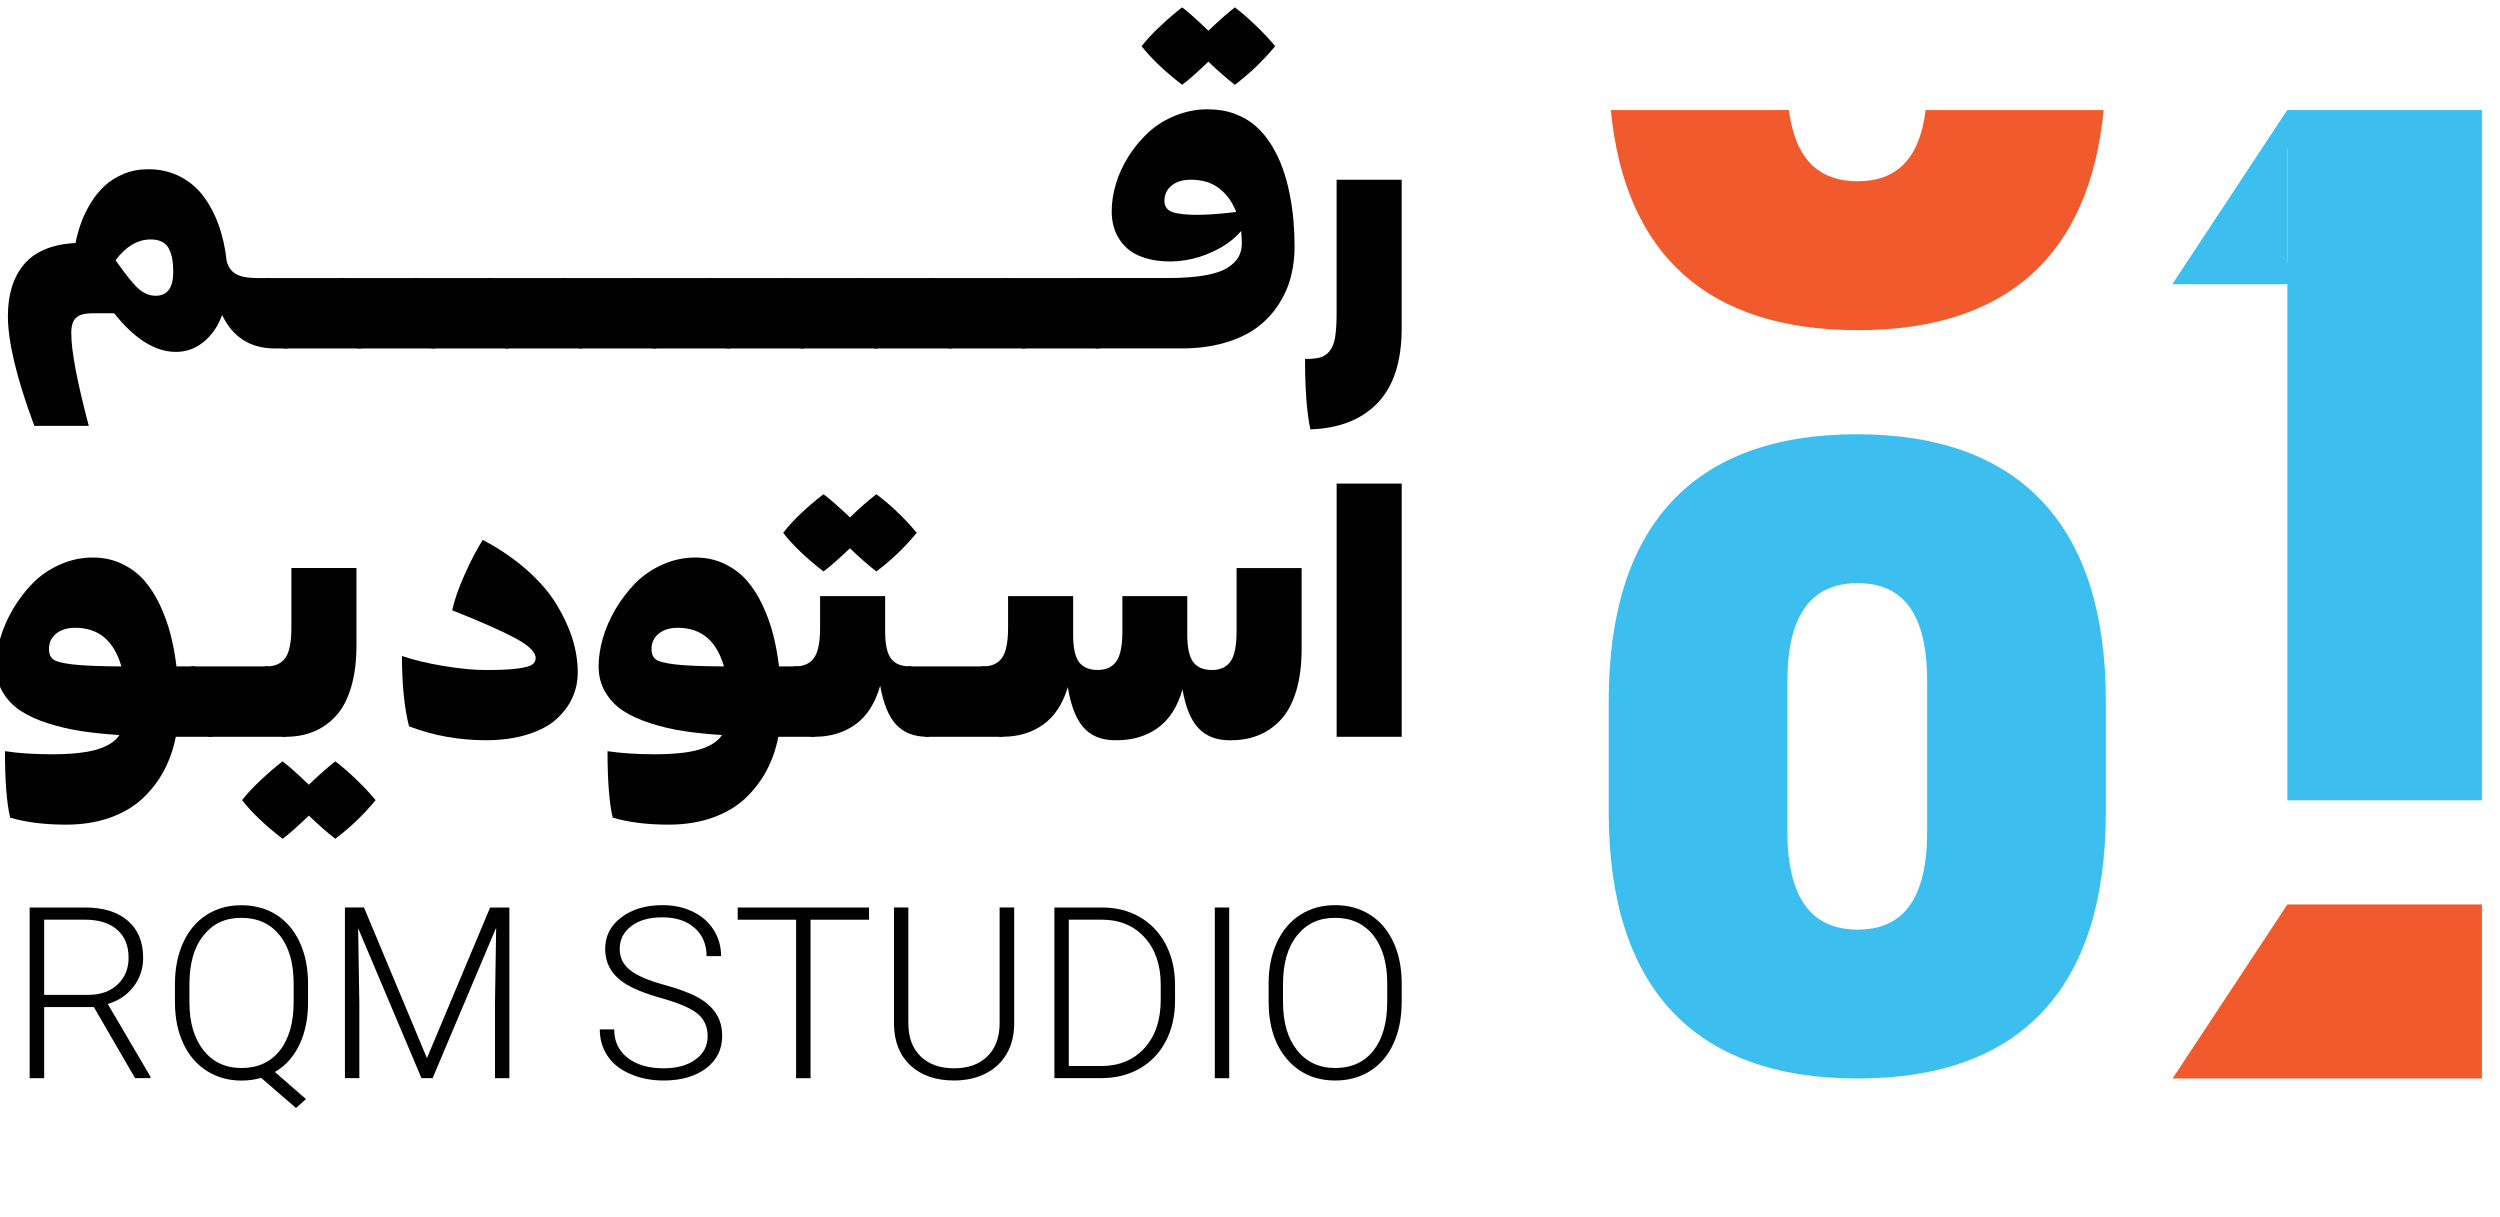 <svg width="113" height="55" viewBox="0 0 113 55" fill="none" xmlns="http://www.w3.org/2000/svg">
<g clip-path="url(#clip0_115_266)">
<g clip-path="url(#clip1_115_266)">
<path d="M72.714 36.709V31.666C72.714 23.777 76.527 19.628 83.93 19.628C91.332 19.628 95.183 23.777 95.183 31.666V36.709C95.183 44.635 91.37 48.748 83.967 48.748C76.564 48.748 72.714 44.636 72.714 36.709ZM87.108 37.57V30.806C87.108 27.741 86.024 26.358 83.967 26.358C81.91 26.358 80.789 27.741 80.789 30.806V37.57C80.789 40.635 81.91 42.018 83.967 42.018C86.024 42.018 87.108 40.634 87.108 37.57Z" fill="#3CBFEF"/>
<path d="M87.038 4.974C86.77 7.182 85.724 8.193 83.966 8.193C82.208 8.193 81.135 7.182 80.86 4.974H72.81C73.445 11.531 77.212 14.923 83.966 14.923C90.72 14.923 94.448 11.531 95.084 4.974H87.037H87.038Z" fill="#F15A2C"/>
<path d="M103.39 4.976L98.2 12.842H104.168V11.872H99.967L104.209 5.497L103.39 4.976Z" fill="#3CBFEF"/>
<path d="M112.182 4.976V36.175H103.389V4.976H112.182Z" fill="#3CBFEF"/>
<path d="M103.39 4.976L98.2 12.842H103.39V4.976Z" fill="#3CBFEF"/>
<path d="M103.389 40.882L98.2 48.748H103.389H112.182V40.882H103.389Z" fill="#F15A2C"/>
<path d="M12.198 12.57L12.997 13.368V15.751H12.438C11.321 15.751 10.522 15.247 10.04 14.238C9.848 14.755 9.568 15.162 9.198 15.46C8.829 15.757 8.413 15.906 7.954 15.906C7.017 15.906 6.086 15.325 5.16 14.16H4.175C3.828 14.16 3.583 14.227 3.439 14.363C3.294 14.496 3.221 14.727 3.221 15.053C3.221 15.859 3.485 17.259 4.013 19.25H1.552C0.755 17.109 0.357 15.456 0.357 14.291C0.357 13.821 0.413 13.395 0.524 13.015C0.636 12.634 0.81 12.294 1.048 11.994C1.287 11.694 1.604 11.457 2.002 11.284C2.4 11.111 2.872 11.01 3.414 10.985C3.476 10.67 3.562 10.362 3.67 10.062C3.779 9.762 3.925 9.463 4.108 9.165C4.292 8.868 4.502 8.609 4.741 8.39C4.979 8.17 5.267 7.992 5.606 7.854C5.945 7.717 6.311 7.649 6.705 7.649C7.228 7.649 7.703 7.759 8.133 7.978C8.562 8.198 8.92 8.499 9.204 8.883C9.488 9.266 9.717 9.701 9.89 10.19C10.063 10.679 10.181 11.209 10.242 11.777C10.309 12.061 10.45 12.264 10.666 12.386C10.88 12.508 11.207 12.569 11.648 12.569H12.198V12.57ZM7.039 13.368C7.567 13.368 7.83 13.009 7.83 12.29C7.83 12.078 7.817 11.893 7.792 11.735C7.766 11.577 7.719 11.424 7.652 11.277C7.585 11.13 7.482 11.017 7.341 10.939C7.202 10.862 7.025 10.823 6.814 10.823C6.224 10.823 5.693 11.136 5.223 11.762C5.679 12.413 6.024 12.845 6.263 13.053C6.501 13.263 6.76 13.368 7.039 13.368Z" fill="#010101"/>
<path d="M15.534 12.57L16.326 13.368V15.751H12.835L12.035 14.959V12.569H15.534V12.57Z" fill="#010101"/>
<path d="M18.872 12.57L19.664 13.368V15.751H16.172L15.372 14.959V12.569H18.872V12.57Z" fill="#010101"/>
<path d="M22.208 12.57L23 13.368V15.751H19.509L18.71 14.959V12.569H22.21L22.208 12.57Z" fill="#010101"/>
<path d="M25.544 12.57L26.336 13.368V15.751H22.845L22.045 14.959V12.569H25.544V12.57Z" fill="#010101"/>
<path d="M28.882 12.57L29.674 13.368V15.751H26.182L25.382 14.959V12.569H28.882V12.57Z" fill="#010101"/>
<path d="M32.218 12.57L33.01 13.368V15.751H29.518L28.72 14.959V12.569H32.219L32.218 12.57Z" fill="#010101"/>
<path d="M35.554 12.57L36.346 13.368V15.751H32.854L32.054 14.959V12.569H35.554V12.57Z" fill="#010101"/>
<path d="M38.892 12.57L39.683 13.368V15.751H36.192L35.393 14.959V12.569H38.893L38.892 12.57Z" fill="#010101"/>
<path d="M42.228 12.57L43.02 13.368V15.751H39.528L38.73 14.959V12.569H42.229L42.228 12.57Z" fill="#010101"/>
<path d="M45.564 12.57L46.356 13.368V15.751H42.864L42.065 14.959V12.569H45.564V12.57Z" fill="#010101"/>
<path d="M48.9 12.57L49.692 13.368V15.751H46.2L45.402 14.959V12.569H48.901L48.9 12.57Z" fill="#010101"/>
<path d="M54.62 4.942C55.054 4.942 55.455 5.011 55.819 5.147C56.184 5.284 56.498 5.469 56.762 5.702C57.026 5.935 57.26 6.216 57.465 6.547C57.668 6.878 57.837 7.225 57.968 7.587C58.099 7.949 58.208 8.339 58.29 8.755C58.373 9.172 58.431 9.574 58.464 9.963C58.498 10.351 58.515 10.744 58.515 11.142C58.515 11.623 58.459 12.082 58.345 12.519C58.231 12.956 58.045 13.374 57.786 13.772C57.527 14.17 57.205 14.514 56.816 14.803C56.427 15.093 55.942 15.323 55.361 15.493C54.779 15.664 54.128 15.749 53.409 15.749H49.537L48.737 14.957V12.567H52.779C53.441 12.567 54 12.527 54.455 12.447C54.911 12.366 55.255 12.25 55.491 12.097C55.727 11.944 55.892 11.781 55.988 11.604C56.083 11.428 56.131 11.226 56.131 10.998C56.131 10.884 56.121 10.698 56.1 10.44C55.847 10.74 55.523 11 55.127 11.219C54.731 11.439 54.319 11.6 53.889 11.7C53.458 11.801 53.026 11.837 52.589 11.809C52.152 11.781 51.761 11.687 51.416 11.53C51.072 11.372 50.792 11.123 50.575 10.781C50.358 10.44 50.249 10.028 50.249 9.547C50.249 9.155 50.311 8.746 50.436 8.321C50.56 7.897 50.749 7.484 51.002 7.079C51.256 6.676 51.553 6.316 51.895 5.997C52.236 5.679 52.644 5.422 53.117 5.229C53.59 5.035 54.091 4.938 54.619 4.938L54.62 4.942ZM53.433 3.833C52.641 3.222 52.032 2.64 51.601 2.087C51.813 1.812 52.093 1.512 52.439 1.187C52.786 0.861 53.117 0.576 53.432 0.333C53.696 0.53 54.091 0.881 54.619 1.389C55.08 0.95 55.477 0.597 55.814 0.333C56.103 0.55 56.418 0.822 56.757 1.148C57.096 1.473 57.389 1.787 57.637 2.087C57.084 2.754 56.476 3.336 55.814 3.833C55.447 3.549 55.049 3.199 54.619 2.785C54.116 3.271 53.721 3.621 53.432 3.833H53.433ZM52.633 9.078C52.633 9.285 52.715 9.436 52.877 9.533C53.04 9.628 53.362 9.687 53.843 9.707C54.324 9.727 55.002 9.687 55.875 9.582C55.709 9.143 55.457 8.789 55.118 8.522C54.779 8.256 54.349 8.123 53.827 8.123C53.46 8.123 53.169 8.213 52.953 8.391C52.739 8.569 52.632 8.798 52.632 9.077L52.633 9.078Z" fill="#010101"/>
<path d="M58.988 16.225C59.277 16.225 59.504 16.204 59.667 16.16C59.831 16.115 59.974 16.019 60.097 15.869C60.222 15.719 60.305 15.507 60.349 15.232C60.393 14.958 60.415 14.585 60.415 14.115V8.125H63.356V14.829C63.356 16.335 62.992 17.463 62.265 18.216C61.539 18.969 60.526 19.366 59.228 19.407C59.067 18.651 58.988 17.592 58.988 16.226V16.225Z" fill="#010101"/>
<path d="M8.807 30.122L9.599 30.92V33.302H7.946C7.837 33.856 7.66 34.364 7.414 34.827C7.169 35.291 6.848 35.707 6.456 36.08C6.063 36.452 5.57 36.744 4.978 36.956C4.386 37.168 3.723 37.274 2.987 37.274C2.009 37.274 1.166 37.168 0.457 36.956C0.302 36.289 0.224 35.288 0.224 33.953C0.839 34.046 1.548 34.093 2.351 34.093C3.215 34.093 3.889 34.022 4.372 33.88C4.856 33.738 5.199 33.519 5.4 33.225C4.764 33.183 4.189 33.124 3.677 33.047C3.165 32.969 2.661 32.851 2.168 32.693C1.674 32.535 1.26 32.346 0.926 32.126C0.593 31.906 0.325 31.625 0.124 31.285C-0.077 30.944 -0.179 30.556 -0.179 30.12C-0.179 29.722 -0.116 29.3 0.011 28.855C0.139 28.411 0.328 27.973 0.582 27.54C0.835 27.108 1.133 26.717 1.474 26.367C1.816 26.018 2.225 25.736 2.7 25.522C3.176 25.308 3.676 25.2 4.198 25.2C4.679 25.2 5.119 25.296 5.517 25.487C5.915 25.679 6.25 25.929 6.522 26.24C6.794 26.551 7.031 26.925 7.236 27.362C7.439 27.798 7.599 28.241 7.713 28.688C7.827 29.136 7.915 29.613 7.977 30.12H8.807V30.122ZM2.213 29.33C2.213 29.547 2.276 29.705 2.403 29.803C2.53 29.901 2.825 29.977 3.287 30.032C3.749 30.087 4.484 30.116 5.487 30.122C5.151 28.957 4.456 28.376 3.4 28.376C3.038 28.376 2.749 28.466 2.534 28.644C2.32 28.822 2.213 29.051 2.213 29.331V29.33Z" fill="#010101"/>
<path d="M12.137 30.122L12.928 30.92V33.303H9.437L8.637 32.511V30.12H12.137V30.122Z" fill="#010101"/>
<path d="M15.155 34.413C15.445 34.63 15.76 34.902 16.099 35.228C16.438 35.553 16.731 35.867 16.979 36.167C16.426 36.834 15.817 37.416 15.155 37.913C14.788 37.629 14.39 37.279 13.96 36.865C13.458 37.351 13.063 37.7 12.773 37.913C11.981 37.302 11.372 36.72 10.942 36.167C11.153 35.892 11.433 35.592 11.779 35.267C12.126 34.941 12.457 34.656 12.772 34.413C13.036 34.61 13.431 34.961 13.959 35.469C14.42 35.029 14.818 34.677 15.154 34.413H15.155ZM12.929 33.302H12.773L11.975 32.511V30.12H12.06C12.433 30.12 12.712 29.993 12.895 29.74C13.079 29.487 13.171 29.031 13.171 28.375V25.675H16.112V29.174C16.112 29.903 16.029 30.54 15.864 31.084C15.698 31.626 15.469 32.056 15.174 32.371C14.879 32.688 14.544 32.921 14.169 33.073C13.794 33.226 13.382 33.302 12.931 33.302H12.929Z" fill="#010101"/>
<path d="M18.166 29.649C18.668 29.824 19.288 29.974 20.028 30.099C20.768 30.223 21.415 30.285 21.968 30.285C22.579 30.285 23.052 30.264 23.388 30.219C23.725 30.175 23.946 30.116 24.052 30.041C24.157 29.966 24.211 29.867 24.211 29.742C24.211 29.473 23.902 29.173 23.284 28.842C22.666 28.511 21.718 28.092 20.439 27.585C20.537 27.124 20.726 26.583 21.006 25.96C21.285 25.337 21.557 24.819 21.821 24.404C22.576 24.802 23.24 25.255 23.812 25.762C24.384 26.268 24.831 26.787 25.154 27.317C25.477 27.848 25.718 28.369 25.877 28.881C26.035 29.393 26.114 29.898 26.114 30.394C26.114 30.802 26.032 31.185 25.87 31.542C25.706 31.898 25.464 32.222 25.141 32.512C24.818 32.801 24.381 33.032 23.833 33.202C23.285 33.372 22.66 33.458 21.956 33.458C20.736 33.458 19.579 33.249 18.487 32.829C18.276 31.987 18.168 30.925 18.168 29.649H18.166Z" fill="#010101"/>
<path d="M36.043 30.122L36.835 30.92V33.302H35.182C35.073 33.856 34.896 34.364 34.65 34.827C34.404 35.291 34.084 35.707 33.692 36.08C33.299 36.452 32.806 36.744 32.214 36.956C31.622 37.168 30.959 37.274 30.223 37.274C29.245 37.274 28.402 37.168 27.693 36.956C27.538 36.289 27.46 35.288 27.46 33.953C28.075 34.046 28.784 34.093 29.587 34.093C30.451 34.093 31.125 34.022 31.608 33.88C32.092 33.738 32.435 33.519 32.636 33.225C32 33.183 31.425 33.124 30.913 33.047C30.401 32.969 29.897 32.851 29.404 32.693C28.91 32.535 28.496 32.346 28.162 32.126C27.829 31.906 27.561 31.625 27.36 31.285C27.159 30.944 27.057 30.556 27.057 30.12C27.057 29.722 27.12 29.3 27.247 28.855C27.374 28.411 27.563 27.973 27.818 27.54C28.071 27.108 28.369 26.717 28.71 26.367C29.052 26.018 29.46 25.736 29.936 25.522C30.412 25.308 30.912 25.2 31.434 25.2C31.915 25.2 32.355 25.296 32.752 25.487C33.15 25.679 33.485 25.929 33.757 26.24C34.029 26.551 34.267 26.925 34.471 27.362C34.675 27.798 34.835 28.241 34.949 28.688C35.062 29.136 35.151 29.613 35.212 30.12H36.043V30.122ZM29.448 29.33C29.448 29.547 29.511 29.705 29.639 29.803C29.766 29.901 30.061 29.977 30.523 30.032C30.985 30.087 31.72 30.116 32.723 30.122C32.387 28.957 31.691 28.376 30.636 28.376C30.274 28.376 29.984 28.466 29.77 28.644C29.556 28.822 29.448 29.051 29.448 29.331V29.33Z" fill="#010101"/>
<path d="M37.222 25.83C36.446 25.23 35.838 24.648 35.399 24.084C35.838 23.52 36.446 22.939 37.222 22.339C37.533 22.572 37.931 22.92 38.417 23.386C38.846 22.972 39.245 22.624 39.612 22.339C40.274 22.836 40.883 23.417 41.436 24.084C40.883 24.752 40.274 25.333 39.612 25.83C39.245 25.546 38.847 25.197 38.417 24.782C37.931 25.247 37.533 25.597 37.222 25.83ZM41.196 30.122L41.995 30.92V33.302H41.917C41.317 33.302 40.848 33.12 40.509 32.756C40.17 32.391 39.929 31.806 39.784 30.998C39.556 31.79 39.184 32.371 38.666 32.744C38.149 33.116 37.536 33.302 36.827 33.302H36.672L35.872 32.511V30.12H35.957C36.33 30.12 36.608 29.993 36.792 29.74C36.976 29.487 37.068 29.031 37.068 28.375V26.946H40.009V28.537C40.009 29.126 40.099 29.538 40.277 29.771C40.455 30.004 40.737 30.12 41.118 30.12H41.196V30.122Z" fill="#010101"/>
<path d="M44.532 30.122L45.324 30.92V33.303H41.833L41.033 32.511V30.12H44.532V30.122Z" fill="#010101"/>
<path d="M55.893 25.676H58.834V29.331C58.834 30.06 58.751 30.697 58.586 31.24C58.42 31.783 58.191 32.213 57.896 32.528C57.601 32.844 57.266 33.077 56.891 33.23C56.516 33.383 56.103 33.459 55.653 33.459H55.498C54.928 33.443 54.478 33.254 54.147 32.888C53.816 32.524 53.583 31.948 53.449 31.161C53.221 31.953 52.849 32.533 52.331 32.903C51.814 33.273 51.201 33.458 50.492 33.458H50.328C49.744 33.442 49.287 33.245 48.959 32.864C48.631 32.484 48.399 31.882 48.265 31.06C48.032 31.83 47.658 32.397 47.144 32.758C46.629 33.12 46.022 33.301 45.324 33.301H45.169L44.369 32.509V30.119H44.455C44.827 30.119 45.106 29.992 45.289 29.738C45.473 29.485 45.565 29.03 45.565 28.373V26.945H48.506V28.691C48.506 29.28 48.596 29.693 48.774 29.929C48.952 30.165 49.234 30.282 49.616 30.282C49.998 30.282 50.267 30.155 50.453 29.902C50.639 29.649 50.732 29.193 50.732 28.537V26.946H53.665V28.692C53.665 29.282 53.756 29.694 53.937 29.93C54.117 30.166 54.4 30.284 54.782 30.284C55.164 30.284 55.432 30.157 55.617 29.903C55.8 29.65 55.893 29.195 55.893 28.538V25.675V25.676Z" fill="#010101"/>
<path d="M60.416 33.303V21.858H63.357V33.303H60.416Z" fill="#010101"/>
<path d="M4.238 45.518H1.997V48.735H1.34V41.019H3.847C4.67 41.019 5.313 41.218 5.776 41.616C6.239 42.016 6.47 42.573 6.47 43.288C6.47 43.783 6.326 44.218 6.036 44.596C5.747 44.974 5.358 45.235 4.871 45.38L6.8 48.665V48.733H6.106L4.241 45.517L4.238 45.518ZM1.997 44.967H3.994C4.542 44.967 4.982 44.812 5.314 44.5C5.646 44.189 5.812 43.785 5.812 43.29C5.812 42.745 5.64 42.322 5.293 42.021C4.947 41.721 4.461 41.569 3.835 41.569H1.997V44.966V44.967Z" fill="#010101"/>
<path d="M13.925 45.295C13.925 46.03 13.795 46.67 13.535 47.217C13.275 47.762 12.905 48.175 12.425 48.453L13.829 49.678L13.379 50.081L11.804 48.72C11.515 48.802 11.22 48.842 10.919 48.842C10.332 48.842 9.811 48.697 9.352 48.408C8.894 48.118 8.54 47.707 8.29 47.175C8.039 46.643 7.912 46.03 7.908 45.334V44.47C7.908 43.767 8.033 43.145 8.282 42.602C8.531 42.06 8.883 41.643 9.339 41.352C9.794 41.062 10.317 40.916 10.908 40.916C11.499 40.916 12.036 41.06 12.493 41.35C12.948 41.639 13.301 42.054 13.55 42.594C13.799 43.134 13.924 43.759 13.924 44.465V45.297L13.925 45.295ZM13.273 44.458C13.273 43.529 13.062 42.801 12.642 42.276C12.221 41.749 11.643 41.486 10.909 41.486C10.175 41.486 9.626 41.75 9.201 42.278C8.775 42.806 8.562 43.544 8.562 44.49V45.295C8.562 46.211 8.773 46.935 9.196 47.471C9.618 48.006 10.192 48.274 10.92 48.274C11.647 48.274 12.23 48.011 12.647 47.485C13.064 46.958 13.273 46.224 13.273 45.281V44.459V44.458Z" fill="#010101"/>
<path d="M16.452 41.019L19.298 47.828L22.154 41.019H23.024V48.735H22.373V45.375L22.426 41.93L19.554 48.733H19.05L16.188 41.955L16.242 45.352V48.732H15.591V41.016H16.455L16.452 41.019Z" fill="#010101"/>
<path d="M31.985 46.838C31.985 46.41 31.835 46.072 31.535 45.823C31.234 45.574 30.685 45.338 29.887 45.113C29.088 44.889 28.505 44.644 28.138 44.379C27.616 44.005 27.354 43.513 27.354 42.905C27.354 42.297 27.597 41.836 28.083 41.466C28.568 41.098 29.19 40.913 29.945 40.913C30.457 40.913 30.916 41.012 31.32 41.209C31.725 41.407 32.038 41.682 32.261 42.036C32.483 42.389 32.594 42.783 32.594 43.217H31.938C31.938 42.69 31.758 42.265 31.398 41.944C31.037 41.624 30.554 41.464 29.945 41.464C29.337 41.464 28.886 41.595 28.536 41.859C28.186 42.123 28.011 42.467 28.011 42.89C28.011 43.283 28.168 43.603 28.482 43.851C28.797 44.099 29.3 44.317 29.992 44.506C30.685 44.695 31.209 44.892 31.567 45.094C31.924 45.297 32.192 45.541 32.372 45.823C32.551 46.106 32.642 46.44 32.642 46.825C32.642 47.434 32.4 47.92 31.914 48.289C31.427 48.656 30.788 48.839 29.992 48.839C29.448 48.839 28.949 48.742 28.496 48.547C28.041 48.353 27.697 48.081 27.463 47.731C27.228 47.382 27.11 46.981 27.11 46.528H27.762C27.762 47.072 27.965 47.501 28.371 47.816C28.777 48.13 29.318 48.287 29.992 48.287C30.593 48.287 31.075 48.155 31.439 47.889C31.804 47.624 31.985 47.273 31.985 46.835V46.838Z" fill="#010101"/>
<path d="M39.281 41.571H36.636V48.735H35.984V41.571H33.344V41.02H39.28V41.571H39.281Z" fill="#010101"/>
<path d="M45.841 41.019V46.285C45.837 46.805 45.723 47.257 45.497 47.641C45.27 48.026 44.951 48.322 44.54 48.528C44.129 48.735 43.656 48.838 43.123 48.838C42.309 48.838 41.66 48.617 41.17 48.173C40.681 47.73 40.428 47.116 40.409 46.332V41.017H41.057V46.237C41.057 46.887 41.242 47.392 41.613 47.75C41.984 48.109 42.487 48.287 43.123 48.287C43.758 48.287 44.261 48.108 44.63 47.747C44.998 47.387 45.183 46.886 45.183 46.243V41.017H45.84L45.841 41.019Z" fill="#010101"/>
<path d="M47.659 48.735V41.019H49.816C50.449 41.019 51.016 41.162 51.518 41.45C52.019 41.738 52.41 42.151 52.692 42.687C52.973 43.224 53.112 43.835 53.112 44.52V45.23C53.112 45.919 52.973 46.529 52.694 47.063C52.416 47.596 52.022 48.007 51.515 48.298C51.009 48.587 50.426 48.732 49.769 48.732H47.66L47.659 48.735ZM48.31 41.571V48.184H49.773C50.585 48.184 51.238 47.915 51.728 47.375C52.219 46.836 52.465 46.106 52.465 45.187V44.508C52.465 43.621 52.223 42.909 51.739 42.376C51.255 41.843 50.617 41.574 49.826 41.569H48.31V41.571Z" fill="#010101"/>
<path d="M55.56 48.735H54.909V41.019H55.56V48.735Z" fill="#010101"/>
<path d="M63.355 45.295C63.355 46.005 63.232 46.629 62.987 47.166C62.742 47.703 62.391 48.116 61.935 48.405C61.48 48.695 60.953 48.839 60.355 48.839C59.455 48.839 58.726 48.516 58.173 47.872C57.618 47.227 57.341 46.357 57.341 45.262V44.467C57.341 43.764 57.465 43.142 57.715 42.6C57.964 42.057 58.316 41.64 58.772 41.35C59.227 41.059 59.752 40.913 60.346 40.913C60.94 40.913 61.464 41.056 61.918 41.342C62.372 41.628 62.722 42.033 62.969 42.556C63.217 43.078 63.346 43.684 63.357 44.374V45.295H63.355ZM62.703 44.458C62.703 43.529 62.492 42.801 62.072 42.275C61.651 41.749 61.075 41.486 60.345 41.486C59.614 41.486 59.056 41.75 58.631 42.278C58.205 42.806 57.992 43.544 57.992 44.49V45.295C57.992 46.211 58.204 46.935 58.628 47.471C59.052 48.006 59.628 48.274 60.355 48.274C61.083 48.274 61.67 48.01 62.083 47.482C62.495 46.954 62.703 46.219 62.703 45.275V44.459V44.458Z" fill="#010101"/>
</g>
</g>
<defs>
<clipPath id="clip0_115_266">
<rect width="113" height="55" fill="white"/>
</clipPath>
<clipPath id="clip1_115_266">
<rect width="112.659" height="49.761" fill="white" transform="translate(-0.477 0.333)"/>
</clipPath>
</defs>
</svg>
